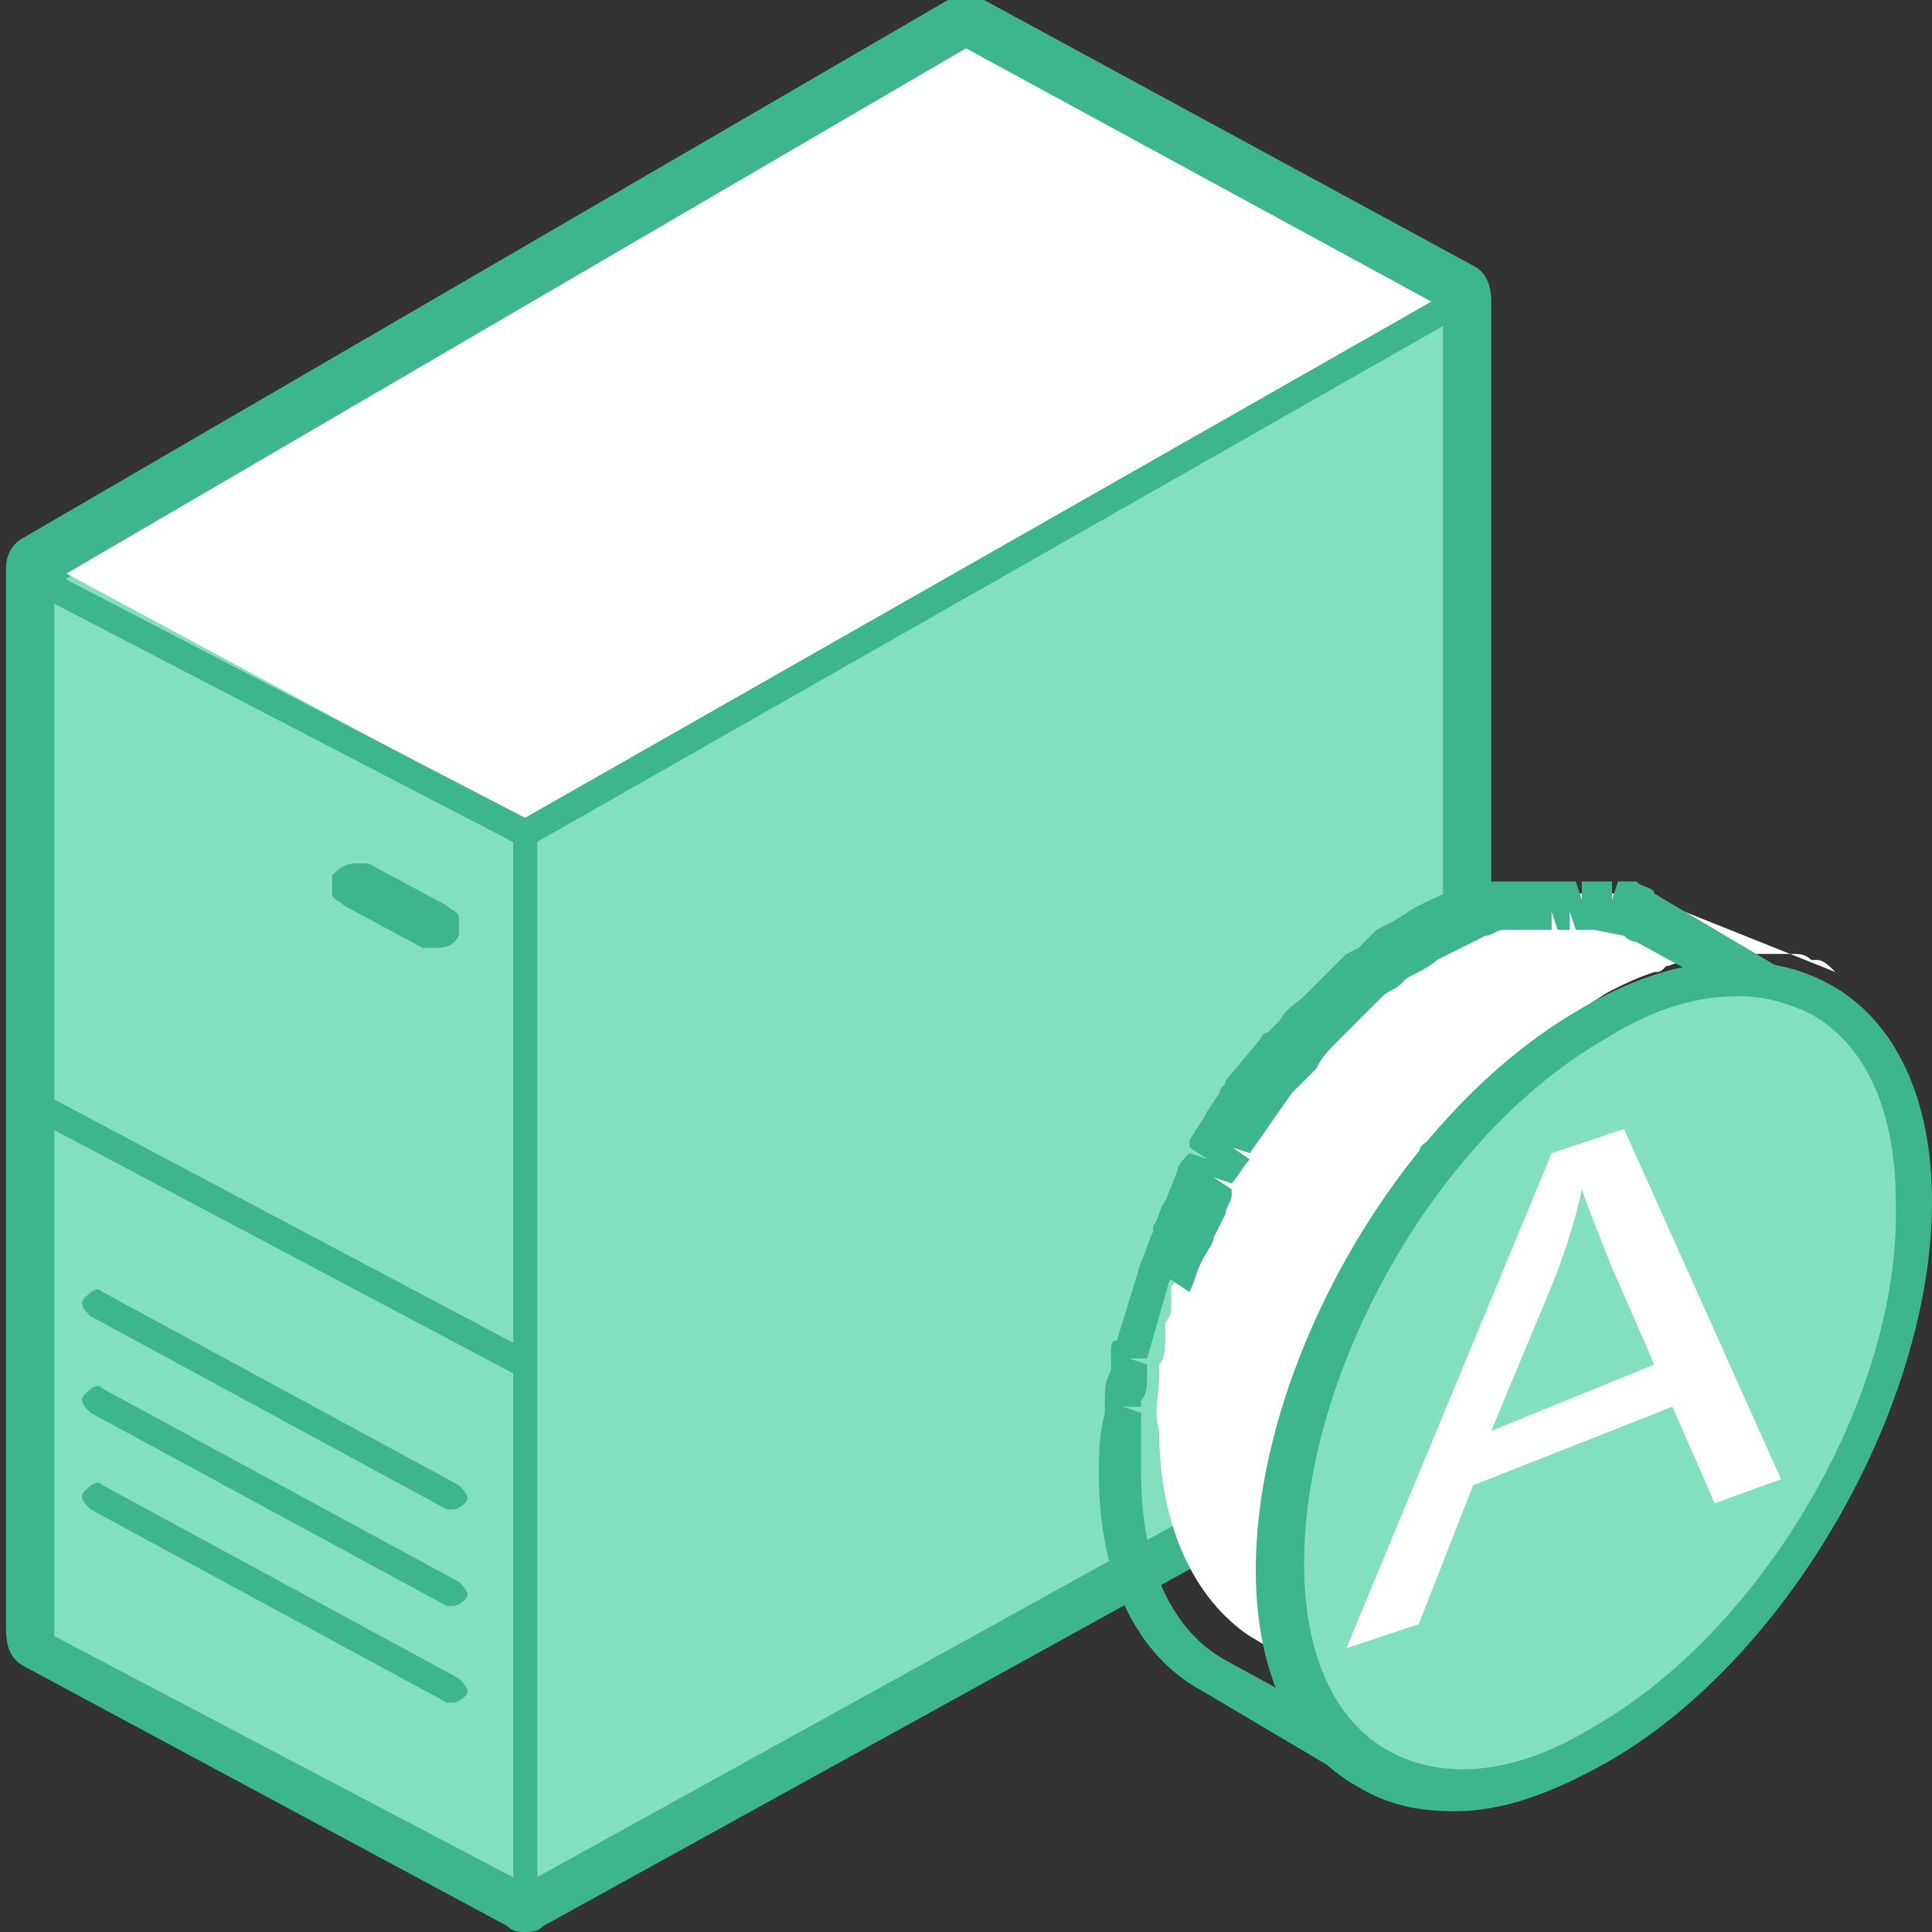 <?xml version="1.0" encoding="utf-8"?>
<!-- Generator: Adobe Illustrator 19.0.0, SVG Export Plug-In . SVG Version: 6.00 Build 0)  -->
<svg version="1.1" id="图层_1" xmlns="http://www.w3.org/2000/svg" xmlns:xlink="http://www.w3.org/1999/xlink" x="0px" y="0px"
	 viewBox="-281 404.9 32 32" style="enable-background:new -281 404.9 32 32;" xml:space="preserve" width="50" height="50">
<rect x="-281" y="404.9" width="32" height="32" fill="#333333" stroke="none"/>
<style type="text/css">
	.st0{fill:#82E0BE;}
	.st1{fill:#3DB58D;}
	.st2{fill:#FFFFFF;}
	.st3{fill:#B5D6FB;}
</style>
<g id="图层_2">
</g>
<path class="st0" d="M-272.3,436.5c0,0-0.1,0-0.1,0l-8-4.3c-0.1,0-0.1-0.1-0.1-0.2v-17.6c0-0.1,0.1-0.2,0.1-0.2l15.1-8.9
	c0,0,0.1,0,0.1,0c0,0,0.1,0,0.1,0l8.1,4.4c0.1,0,0.1,0.1,0.1,0.2v17.8c0,0.1-0.1,0.2-0.1,0.2l-15.2,8.5
	C-272.2,436.5-272.3,436.5-272.3,436.5z"/>
<g>
	<path class="st1" d="M-272.3,436.9c-0.1,0-0.2,0-0.3-0.1l-8-4.3c-0.2-0.1-0.3-0.3-0.3-0.6v-17.6c0-0.2,0.1-0.4,0.3-0.5l15.3-8.9
		c0.1-0.1,0.2-0.1,0.3-0.1s0.2,0,0.3,0.1l8.1,4.4c0.2,0.1,0.3,0.3,0.3,0.6v17.8c0,0.2-0.1,0.4-0.3,0.6l-15.4,8.5
		C-272.1,436.9-272.2,436.9-272.3,436.9z M-272.3,436.1l15.2-8.4v-17.6l-7.9-4.3l-4.5,2.6l-10.6,6.2v17.4L-272.3,436.1z"/>
</g>
<path class="st2" d="M-265,405.7l-14.9,8.7l7.8,4.2l15-8.6L-265,405.7z"/>
<path class="st3" d="M-272.3,435.2v-16.6"/>
<path class="st1" d="M-272.3,436.4c-0.1,0-0.2-0.1-0.2-0.2v-17.4c0-0.1,0.1-0.2,0.2-0.2s0.2,0.1,0.2,0.2v17.4
	C-272.1,436.3-272.2,436.4-272.3,436.4L-272.3,436.4z"/>
<path class="st3" d="M-262.9,413.3l-9.5,5.3"/>
<path class="st1" d="M-272.3,418.9c-0.1,0-0.2,0-0.2-0.1c-0.1-0.1,0-0.2,0.1-0.3l15.1-8.6c0.1-0.1,0.3,0,0.3,0.1
	c0.1,0.1,0,0.2-0.1,0.3l-15.1,8.6C-272.2,418.8-272.3,418.9-272.3,418.9z"/>
<path class="st3" d="M-279.3,414.9l7,3.7"/>
<path class="st1" d="M-272.3,418.9c0,0-0.1,0-0.1,0l-7.7-4c-0.1-0.1-0.2-0.2-0.1-0.3c0.1-0.1,0.2-0.2,0.3-0.1l7.7,4
	c0.1,0.1,0.2,0.2,0.1,0.3C-272.2,418.8-272.2,418.9-272.3,418.9z"/>
<path class="st3" d="M-279.4,429.6l5.9,3.2"/>
<path class="st1" d="M-273.5,433.1c0,0-0.1,0-0.1,0l-5.9-3.2c-0.1-0.1-0.2-0.2-0.1-0.3s0.2-0.2,0.3-0.1l5.9,3.2
	c0.1,0.1,0.2,0.2,0.1,0.3C-273.3,433-273.4,433.1-273.5,433.1L-273.5,433.1z"/>
<path class="st3" d="M-279.4,428l5.9,3.2"/>
<path class="st1" d="M-273.5,431.5c0,0-0.1,0-0.1,0l-5.9-3.2c-0.1-0.1-0.2-0.2-0.1-0.3c0.1-0.1,0.2-0.2,0.3-0.1l5.9,3.2
	c0.1,0.1,0.2,0.2,0.1,0.3C-273.3,431.4-273.4,431.5-273.5,431.5L-273.5,431.5z"/>
<path class="st3" d="M-279.4,426.4l5.9,3.2"/>
<path class="st1" d="M-273.5,429.9c0,0-0.1,0-0.1,0l-5.9-3.2c-0.1-0.1-0.2-0.2-0.1-0.3c0.1-0.1,0.2-0.2,0.3-0.1l5.9,3.2
	c0.1,0.1,0.2,0.2,0.1,0.3C-273.3,429.8-273.4,429.9-273.5,429.9z"/>
<path class="st3" d="M-280.6,423.1l8.3,4.4"/>
<path class="st1" d="M-280.7,423.3l0.2-0.4l8.3,4.4l-0.2,0.4L-280.7,423.3z"/>
<path class="st3" d="M-274.9,419.6l1.3,0.7"/>
<g>
	<path class="st1" d="M-273.8,420.6c-0.1,0-0.1,0-0.2,0l-1.3-0.7c-0.1-0.1-0.2-0.1-0.2-0.2c0-0.1,0-0.2,0-0.3
		c0.1-0.1,0.2-0.2,0.4-0.2c0.1,0,0.1,0,0.2,0l1.3,0.7c0.1,0.1,0.2,0.1,0.2,0.2c0,0.1,0,0.2,0,0.3
		C-273.5,420.6-273.7,420.6-273.8,420.6z"/>
</g>
<path class="st2" d="M-253.6,419.8L-253.6,419.8c-0.1-0.1-0.2-0.1-0.3-0.1c0,0,0,0,0,0c0,0,0,0-0.1,0c0,0-0.1,0-0.1,0
	c0,0-0.1,0-0.1,0c0,0-0.1,0-0.1,0c0,0,0,0,0,0c-0.1,0-0.2,0-0.3,0h-0.1c-0.1,0-0.2,0-0.2,0c0,0,0,0-0.1,0l-0.1,0c0,0-0.1,0-0.1,0
	c0,0-0.1,0-0.1,0c-0.1,0-0.1,0-0.2,0c0,0-0.1,0-0.1,0s-0.1,0-0.1,0c-0.1,0-0.2,0.1-0.4,0.1c0,0-0.1,0-0.1,0c0,0,0,0-0.1,0
	c-0.2,0.1-0.4,0.2-0.7,0.3c-0.2,0.1-0.3,0.2-0.5,0.3l-0.1,0.1c-0.1,0.1-0.2,0.2-0.3,0.2c-0.1,0-0.1,0.1-0.2,0.1
	c-0.1,0.1-0.2,0.2-0.3,0.3c0,0-0.1,0.1-0.2,0.2c0,0-0.1,0.1-0.1,0.1c0,0-0.1,0.1-0.1,0.1c-0.1,0.1-0.2,0.2-0.3,0.4
	c0,0-0.1,0.1-0.1,0.1c0,0,0,0.1-0.1,0.1c-0.1,0.1-0.1,0.2-0.2,0.2c0,0-0.1,0.1-0.1,0.1c0,0-0.1,0.1-0.1,0.1c0,0.1-0.1,0.1-0.1,0.2
	c0,0-0.1,0.1-0.1,0.1c0,0.1-0.1,0.1-0.1,0.2c0,0-0.1,0.1-0.1,0.1c0,0,0,0,0,0.1c-0.1,0.1-0.2,0.3-0.3,0.4c0,0,0,0,0,0
	c0,0,0,0.1,0,0.1c-0.1,0.1-0.1,0.2-0.2,0.3c0,0,0,0.1-0.1,0.1c0,0,0,0.1-0.1,0.1c0,0,0,0.1-0.1,0.1c0,0.1-0.1,0.2-0.2,0.4
	c0,0,0,0,0,0.1v0c-0.1,0.1-0.1,0.3-0.2,0.5l0,0.1c0,0,0,0.1-0.1,0.2c0,0.1,0,0.1-0.1,0.2c0,0.1,0,0.1,0,0.2c0,0.1,0,0.1-0.1,0.2
	c0,0,0,0.1,0,0.1c0,0.1,0,0.1,0,0.2c0,0.1,0,0.2-0.1,0.3c0,0,0,0.1,0,0.1c0,0.1,0,0.1,0,0.2c0,0.1,0,0.3-0.1,0.4c0,0,0,0.1,0,0.1
	c0,0,0,0.1,0,0.1c0,0.3-0.1,0.6,0,0.9c0,1.6,0.6,2.8,1.5,3.4l2.7,1.6c-0.9-0.5-1.5-1.7-1.5-3.4c0-0.3,0-0.6,0-0.9c0-0.1,0-0.1,0-0.2
	c0-0.1,0-0.3,0.1-0.4c0-0.1,0-0.2,0-0.3c0-0.1,0-0.2,0.1-0.3c0-0.1,0.1-0.2,0.1-0.4c0-0.1,0-0.1,0.1-0.2c0-0.1,0.1-0.3,0.1-0.4
	c0,0,0-0.1,0.1-0.2c0.1-0.2,0.1-0.4,0.2-0.6c0,0,0,0,0-0.1c0.1-0.2,0.1-0.3,0.2-0.5c0,0,0-0.1,0.1-0.1c0.1-0.1,0.2-0.3,0.2-0.5
	c0,0,0-0.1,0-0.1c0.1-0.2,0.2-0.4,0.3-0.5c0,0,0.1-0.1,0.1-0.1c0.1-0.1,0.2-0.2,0.3-0.4c0-0.1,0.1-0.1,0.1-0.2
	c0.1-0.1,0.1-0.2,0.2-0.3l0.2-0.2c0.1-0.1,0.1-0.1,0.2-0.2c0.1-0.1,0.2-0.2,0.3-0.4c0.1-0.1,0.1-0.1,0.2-0.2c0,0,0.1-0.1,0.2-0.2
	c0.1-0.1,0.2-0.2,0.3-0.3c0,0,0.1-0.1,0.2-0.1c0.1-0.1,0.2-0.2,0.3-0.2l0.1-0.1c0.2-0.1,0.3-0.2,0.5-0.3c0.2-0.1,0.4-0.2,0.7-0.3
	c0.1,0,0.1,0,0.2-0.1c0.1,0,0.2-0.1,0.4-0.1c0.1,0,0.1,0,0.2-0.1c0.1,0,0.1,0,0.2,0c0.1,0,0.2,0,0.3,0c0,0,0.1,0,0.1,0
	c0.1,0,0.2,0,0.3,0h0.1c0.1,0,0.3,0,0.4,0c0,0,0.1,0,0.1,0c0.1,0,0.2,0,0.3,0.1c0,0,0,0,0.1,0c0.1,0,0.2,0.1,0.3,0.2L-253.6,419.8
	L-253.6,419.8z"/>
<path class="st1" d="M-258.4,434.5C-258.5,434.5-258.5,434.5-258.4,434.5l-2.7-1.6c-1.1-0.6-1.7-1.9-1.7-3.6c0-0.3,0-0.6,0.1-1
	c0,0,0-0.1,0-0.1l0-0.1c0-0.2,0-0.3,0.1-0.5v-0.1c0,0,0-0.1,0-0.1l0-0.1c0-0.1,0-0.2,0.1-0.2l0.4-1.3c0.1-0.2,0.1-0.3,0.2-0.5l0-0.1
	c0.1-0.1,0.1-0.3,0.2-0.4l0.2-0.5c0-0.1,0.1-0.2,0.2-0.3l0.3,0.1l-0.3-0.2l0-0.1c0.1-0.2,0.2-0.3,0.3-0.5l0.2-0.3
	c0-0.1,0.1-0.1,0.1-0.2l0.5-0.6c0.1-0.1,0.1-0.2,0.2-0.2l0.2-0.2c0.1-0.2,0.3-0.3,0.4-0.4l0.4-0.4c0.1-0.1,0.2-0.2,0.3-0.3l0.2-0.1
	c0.1-0.1,0.2-0.2,0.3-0.3l0.2-0.1c0.2-0.1,0.3-0.2,0.5-0.3c0.2-0.1,0.4-0.2,0.7-0.3c0,0,0,0,0.1,0c0,0,0.1,0,0.1,0
	c0.2-0.1,0.3-0.1,0.4-0.1c0.1,0,0.1,0,0.1,0l0.1,0c0.1,0,0.2,0,0.3,0c0.1,0,0.1,0,0.1,0l0.1,0c0.1,0,0.2,0,0.2,0h0.1
	c0.1,0,0.2,0,0.3,0l0.1,0.3l0-0.3c0.1,0,0.3,0,0.4,0l0.1,0v0.3l0.1-0.3c0,0,0.1,0,0.1,0c0,0,0.1,0,0.1,0l0.1,0
	c0.1,0.1,0.3,0.1,0.3,0.2l0,0l2.7,1.6l-0.3,0.6c-0.1,0-0.2-0.1-0.3-0.1v0l-0.1,0l0,0c-0.1,0-0.2,0-0.2-0.1v-0.1l0,0l0,0.1
	c-0.1,0-0.2,0-0.3,0l0-0.3v0.3c-0.1,0-0.2,0-0.3,0l-0.1,0c-0.1,0-0.2,0-0.3,0s-0.1,0-0.2,0l-0.2,0c-0.1,0-0.2,0.1-0.3,0.1
	c-0.1,0-0.1,0-0.2,0.1c-0.2,0.1-0.4,0.2-0.6,0.3c-0.2,0.1-0.3,0.2-0.5,0.3l-0.1,0.1c-0.1,0.1-0.2,0.1-0.3,0.2l-0.1,0.1
	c-0.1,0.1-0.2,0.2-0.3,0.3l-0.3,0.3c-0.1,0.1-0.3,0.3-0.4,0.4c-0.1,0.1-0.1,0.1-0.2,0.2c-0.1,0.1-0.1,0.1-0.2,0.2
	c-0.1,0.1-0.1,0.2-0.2,0.3l-0.1,0.2c-0.1,0.1-0.2,0.2-0.2,0.4l-0.1,0.1c-0.1,0.2-0.2,0.3-0.3,0.5l-0.3-0.1l0.3,0.2
	c-0.1,0.1-0.2,0.3-0.2,0.5l-0.1,0.1c-0.1,0.2-0.1,0.3-0.2,0.5l-0.3-0.1l0.3,0.1c-0.1,0.2-0.1,0.4-0.2,0.6l0,0.1
	c-0.1,0.2-0.1,0.3-0.1,0.5l-0.1,0.2c0,0.1-0.1,0.2-0.1,0.4l-0.1,0.2c0,0.1,0,0.1,0,0.2l0,0.1c0,0.1,0,0.3-0.1,0.4l0,0.2
	c0,0.4-0.1,0.7-0.1,0.9c0,1.5,0.5,2.6,1.4,3.1l0,0L-258.4,434.5L-258.4,434.5z M-261.9,425.9l0.3,0.1l-0.4,1.4l-0.3,0l0.3,0.1l0,0.2
	c0,0.1,0,0.3-0.1,0.4v0.1h-0.3l0.3,0.1v0.1c0,0.3,0,0.6,0,0.9c0,1.5,0.5,2.6,1.4,3.1l1.1,0.6c-0.2-0.6-0.4-1.3-0.4-2.1
	c0-0.3,0-0.6,0.1-1l0-0.2c0-0.1,0-0.3,0.1-0.4l0-0.1c0-0.1,0-0.1,0-0.2l0.1-0.3c0-0.1,0.1-0.3,0.1-0.4l0.1-0.2
	c0-0.1,0.1-0.3,0.1-0.4l0.1-0.2c0.1-0.2,0.1-0.4,0.2-0.6l0-0.1c0.1-0.2,0.1-0.3,0.2-0.5l0.1-0.2c0.1-0.2,0.2-0.3,0.3-0.5l0-0.1
	c0.1-0.2,0.2-0.4,0.3-0.5l0.1-0.1c0.1-0.2,0.2-0.3,0.3-0.4l0.1-0.2c0.1-0.1,0.2-0.2,0.2-0.3s0.1-0.2,0.2-0.2c0-0.1,0.1-0.1,0.2-0.2
	c0.1-0.1,0.3-0.3,0.4-0.4c0.1-0.1,0.2-0.2,0.2-0.2l0.2-0.2c0.1-0.1,0.2-0.2,0.3-0.3l0.2-0.1c0.1-0.1,0.2-0.2,0.3-0.3l0.2-0.1
	c0.2-0.1,0.3-0.2,0.5-0.3c0.2-0.1,0.4-0.2,0.7-0.3c0.1,0,0.1,0,0.2-0.1c0.2-0.1,0.3-0.1,0.4-0.1c0.1,0,0.2,0,0.2-0.1
	c0.1,0,0.1,0,0.2,0c0.1,0,0.2,0,0.3,0l0,0l-1.1-0.6c-0.1,0-0.2-0.1-0.2-0.1l-0.5-0.1c-0.1,0-0.2,0-0.3,0l-0.1-0.3v0.3
	c-0.1,0-0.1,0-0.2,0l-0.1-0.3l0,0.3l-0.4,0c-0.1,0-0.1,0-0.2,0l-0.2,0c-0.1,0-0.2,0.1-0.3,0.1l-0.2,0.1c-0.2,0.1-0.4,0.2-0.6,0.3
	c-0.1,0.1-0.3,0.2-0.5,0.3l-0.1,0.1c-0.1,0.1-0.2,0.1-0.3,0.2l-0.1,0.1c-0.1,0.1-0.2,0.2-0.3,0.3l-0.4,0.4c-0.1,0.1-0.2,0.2-0.3,0.4
	l-0.2,0.2c-0.1,0.1-0.1,0.1-0.2,0.2l-0.7,1l-0.3-0.1l0.3,0.2c-0.1,0.1-0.2,0.3-0.3,0.4l-0.3-0.1l0.3,0.2l0,0.1
	c0,0.1-0.1,0.2-0.1,0.3l-0.2,0.4c0,0.1-0.1,0.2-0.2,0.4l-0.3-0.1l0.3,0.1c-0.1,0.2-0.1,0.3-0.2,0.5L-261.9,425.9L-261.9,425.9z"/>
<path class="st0" d="M-249.3,424.8c0,3.3-2.3,7.4-5.2,9c-2.9,1.7-5.2,0.3-5.2-3c0-3.3,2.3-7.4,5.2-9
	C-251.7,420.1-249.3,421.5-249.3,424.8L-249.3,424.8z"/>
<path class="st1" d="M-256.9,434.9c-0.6,0-1.1-0.1-1.6-0.4c-1.1-0.6-1.7-1.9-1.7-3.6c0-3.4,2.4-7.6,5.4-9.3c1.5-0.9,3-1,4.1-0.4
	c1.1,0.6,1.7,1.9,1.7,3.6c0,3.4-2.4,7.6-5.4,9.3C-255.3,434.6-256.1,434.9-256.9,434.9L-256.9,434.9z M-252.2,421.4
	c-0.7,0-1.4,0.2-2.2,0.7c-2.8,1.6-5,5.5-5,8.7c0,1.5,0.5,2.6,1.4,3.1c0.9,0.5,2.1,0.4,3.4-0.4c2.8-1.6,5.1-5.5,5-8.7
	c0-1.5-0.5-2.6-1.4-3.1C-251.4,421.5-251.8,421.4-252.2,421.4L-252.2,421.4z"/>
<g>
	<path class="st2" d="M-258.7,432.2l3.4-8.2l1.2-0.4l2.6,5.8l-1.1,0.4l-0.7-1.6l-3.3,1.3l-0.9,2.3L-258.7,432.2z M-256.3,428.6
		l2.7-1.1l-0.7-1.6c-0.2-0.5-0.4-1-0.5-1.3c-0.1,0.5-0.3,1.1-0.5,1.6L-256.3,428.6z"/>
</g>
</svg>
